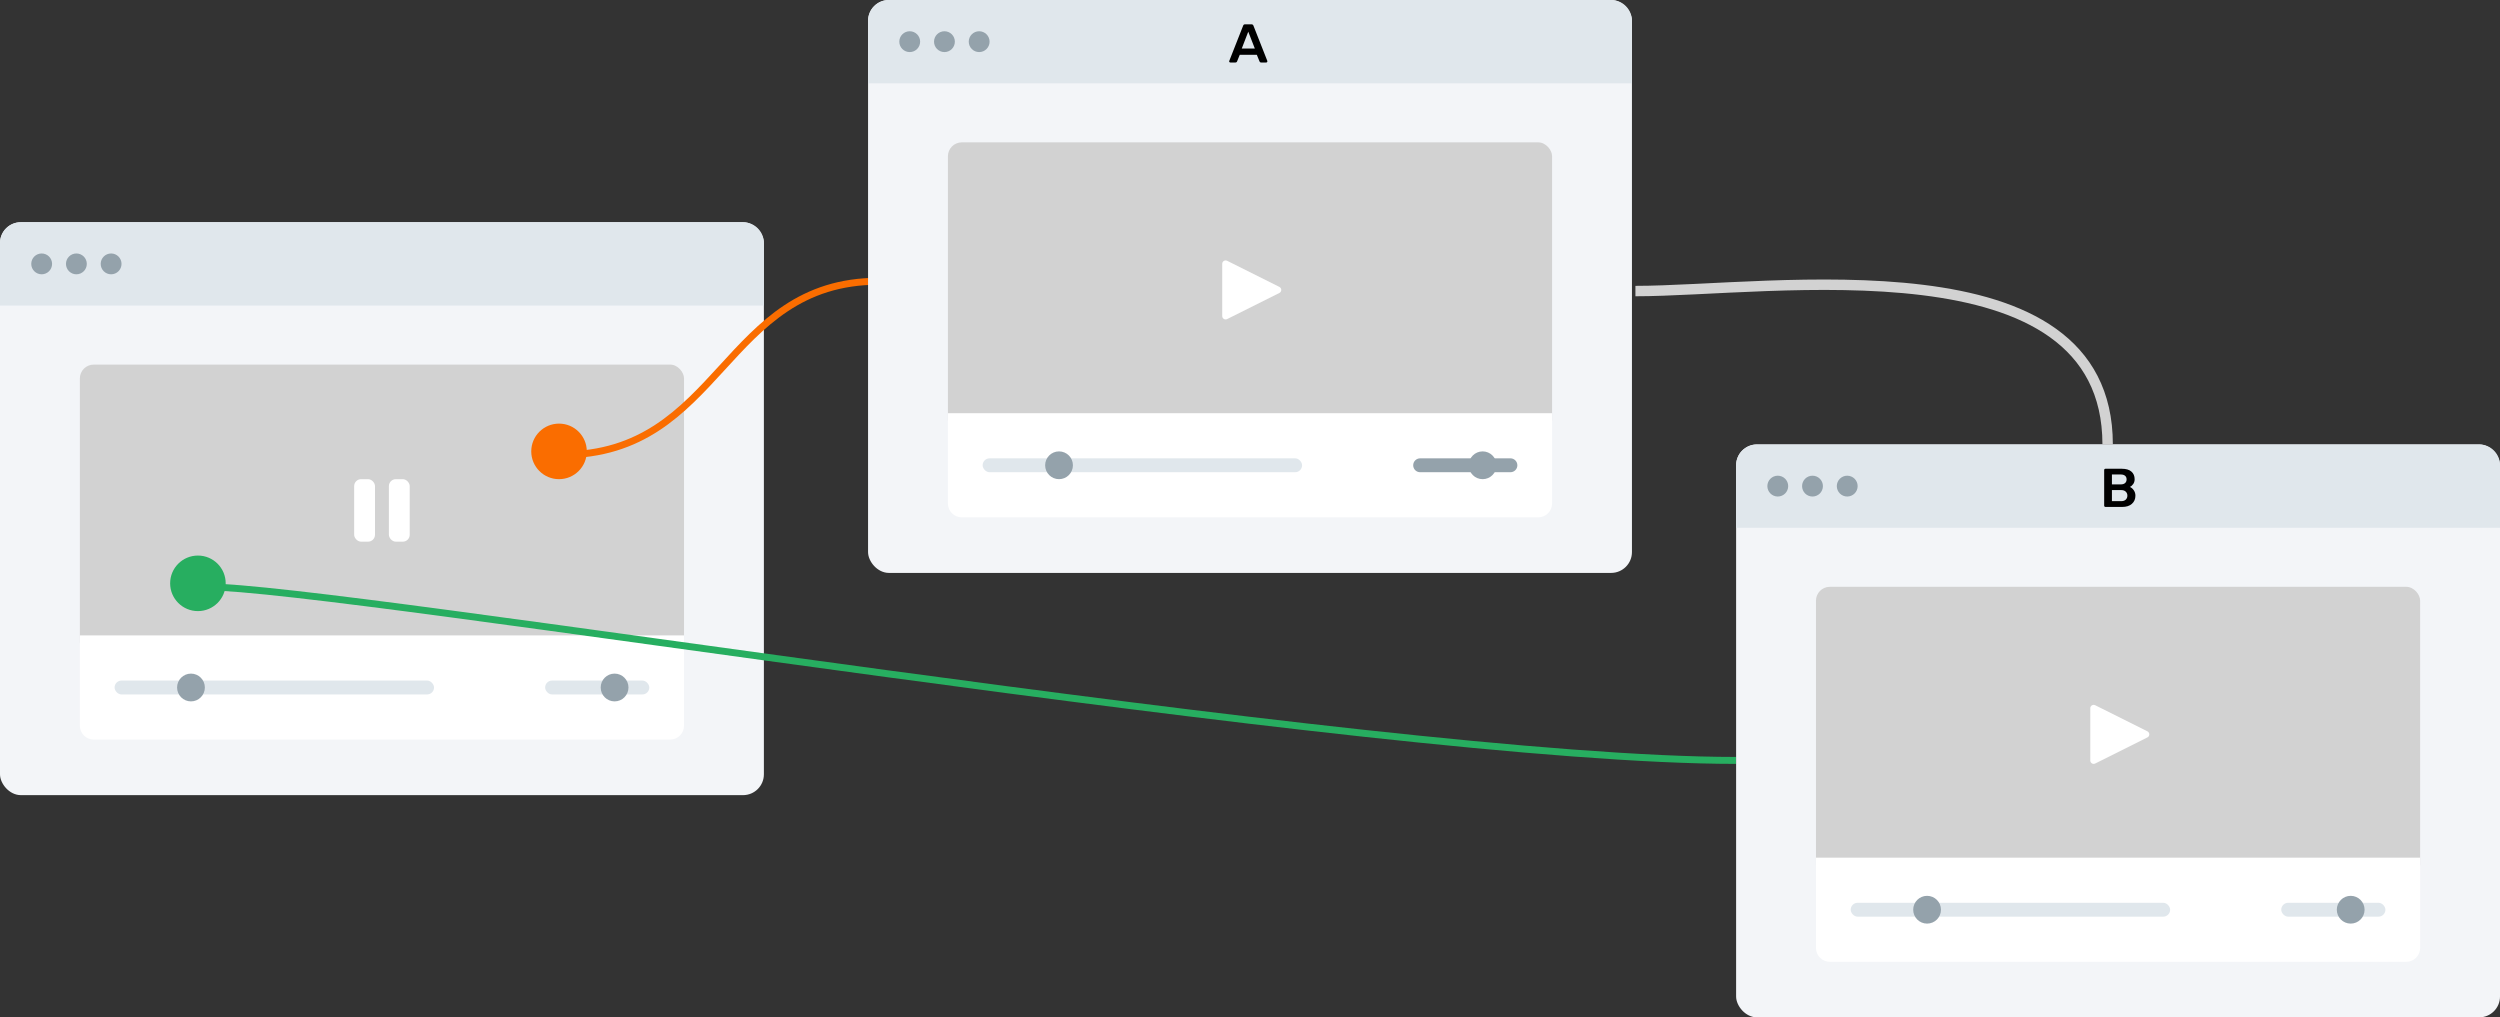 <?xml version="1.0" encoding="UTF-8"?>
<svg width="720px" height="293px" viewBox="0 0 720 293" version="1.1" xmlns="http://www.w3.org/2000/svg" xmlns:xlink="http://www.w3.org/1999/xlink">
    <rect x="0" y="0" width="720" height="293" fill="#333333" stroke="none"/>
    <!-- Generator: Sketch 57.1 (83088) - https://sketch.com -->
    <title>编组 16</title>
    <desc>Created with Sketch.</desc>
    <g id="页面-2----Design-Simple" stroke="none" stroke-width="1" fill="none" fill-rule="evenodd">
        <g id="3" transform="translate(-361, -7424)">
            <g id="编组-16" transform="translate(361, 7424)">
                <rect id="矩形" fill="#F3F5F8" fill-rule="nonzero" x="0" y="64" width="220" height="165" rx="6"></rect>
                <path d="M0,70 C0,66.686 2.686,64 6,64 L214,64 C217.314,64 220,66.686 220,70 L220,88 L0,88 L0,70 Z" id="路径" fill="#E0E7EC" fill-rule="nonzero"></path>
                <path d="M12,79 C13.657,79 15,77.657 15,76 C15,74.343 13.657,73 12,73 C10.343,73 9,74.343 9,76 C9,77.657 10.343,79 12,79 Z M22,79 C23.657,79 25,77.657 25,76 C25,74.343 23.657,73 22,73 C20.343,73 19,74.343 19,76 C19,77.657 20.343,79 22,79 Z M35,76 C35,77.657 33.657,79 32,79 C30.343,79 29,77.657 29,76 C29,74.343 30.343,73 32,73 C33.657,73 35,74.343 35,76 Z" id="形状" fill="#94A2AB"></path>
                <rect id="矩形" fill="#D2D2D2" fill-rule="nonzero" x="23" y="105" width="174" height="84" rx="4"></rect>
                <rect id="矩形" fill="#FFFFFF" fill-rule="nonzero" x="102" y="138" width="6" height="18" rx="2"></rect>
                <rect id="矩形" fill="#FFFFFF" fill-rule="nonzero" x="112" y="138" width="6" height="18" rx="2"></rect>
                <circle id="椭圆形" fill="#FA6D00" fill-rule="nonzero" cx="161" cy="130" r="8"></circle>
                <circle id="椭圆形" fill="#27AE60" fill-rule="nonzero" cx="57" cy="168" r="8"></circle>
                <path d="M162,131 C207.751,131 208.254,81 253,81" id="路径" stroke="#FA6D00" stroke-width="2"></path>
                <path d="M197,209 C197,211.209 195.209,213 193,213 L27,213 C24.791,213 23,211.209 23,209 L23,183 L197,183 L197,209 Z" id="路径" fill="#FFFFFF"></path>
                <rect id="矩形" fill="#E0E7EC" fill-rule="nonzero" x="33" y="196" width="92" height="4" rx="2"></rect>
                <path d="M55,202 C57.209,202 59,200.209 59,198 C59,195.791 57.209,194 55,194 C52.791,194 51,195.791 51,198 C51,200.209 52.791,202 55,202 Z" id="路径" fill="#94A2AB"></path>
                <rect id="矩形" fill="#E0E7EC" fill-rule="nonzero" x="157" y="196" width="30" height="4" rx="2"></rect>
                <path d="M177,202 C179.209,202 181,200.209 181,198 C181,195.791 179.209,194 177,194 C174.791,194 173,195.791 173,198 C173,200.209 174.791,202 177,202 Z" id="路径" fill="#94A2AB"></path>
                <path d="M59,169 C98.5,169 396,219 500,219" id="路径" stroke="#27AE60" stroke-width="2"></path>
                <rect id="矩形" fill="#F3F5F8" fill-rule="nonzero" x="250" y="0" width="220" height="165" rx="6"></rect>
                <path d="M250,6 C250,2.686 252.686,0 256,0 L464,0 C467.314,0 470,2.686 470,6 L470,24 L250,24 L250,6 Z" id="路径" fill="#E0E7EC" fill-rule="nonzero"></path>
                <path d="M262,15 C263.657,15 265,13.657 265,12 C265,10.343 263.657,9 262,9 C260.343,9 259,10.343 259,12 C259,13.657 260.343,15 262,15 Z M272,15 C273.657,15 275,13.657 275,12 C275,10.343 273.657,9 272,9 C270.343,9 269,10.343 269,12 C269,13.657 270.343,15 272,15 Z M285,12 C285,13.657 283.657,15 282,15 C280.343,15 279,13.657 279,12 C279,10.343 280.343,9 282,9 C283.657,9 285,10.343 285,12 Z" id="形状" fill="#94A2AB"></path>
                <path d="M354.348,18 C354.26,18 354.177,17.969 354.099,17.906 C354.033,17.843 354,17.764 354,17.67 L354.033,17.529 L358.026,7.393 C358.103,7.131 358.296,7 358.605,7 L360.411,7 C360.698,7 360.892,7.131 360.991,7.393 L364.983,17.529 C364.995,17.56 365,17.607 365,17.67 C365,17.764 364.967,17.843 364.901,17.906 C364.834,17.969 364.757,18 364.669,18 L363.227,18 C363.083,18 362.974,17.969 362.896,17.906 C362.818,17.843 362.769,17.775 362.747,17.701 L361.968,15.784 L357.048,15.784 L356.27,17.701 C356.182,17.901 356.021,18 355.789,18 L354.348,18 Z M361.389,13.977 L359.5,9.121 L357.628,13.977 L361.389,13.977 Z" id="形状" fill="#000000" fill-rule="nonzero"></path>
                <rect id="矩形" fill="#D2D2D2" fill-rule="nonzero" x="273" y="41" width="174" height="84" rx="4"></rect>
                <path d="M368.461,82.628 C369.18,82.987 369.18,84.013 368.461,84.372 L353.412,91.896 C352.763,92.22 352,91.748 352,91.023 L352,75.977 C352,75.252 352.763,74.78 353.412,75.104 L368.461,82.628 Z" id="路径" fill="#FFFFFF"></path>
                <path d="M447,145 C447,147.209 445.209,149 443,149 L277,149 C274.791,149 273,147.209 273,145 L273,119 L447,119 L447,145 Z" id="路径" fill="#FFFFFF"></path>
                <rect id="矩形" fill="#E0E7EC" fill-rule="nonzero" x="283" y="132" width="92" height="4" rx="2"></rect>
                <path d="M305,130 C307.209,130 309,131.791 309,134 C309,136.209 307.209,138 305,138 C302.791,138 301,136.209 301,134 C301,131.791 302.791,130 305,130 Z M435,132 C436.105,132 437,132.895 437,134 C437,135.105 436.105,136 435,136 L409,136 C407.895,136 407,135.105 407,134 C407,132.895 407.895,132 409,132 L435,132 Z" id="路径-2" fill="#94A2AB"></path>
                <path d="M427,138 C429.209,138 431,136.209 431,134 C431,131.791 429.209,130 427,130 C424.791,130 423,131.791 423,134 C423,136.209 424.791,138 427,138 Z" id="路径" fill="#94A2AB"></path>
                <rect id="矩形" fill="#F3F5F8" fill-rule="nonzero" x="500" y="128" width="220" height="165" rx="6"></rect>
                <path d="M500,134 C500,130.686 502.686,128 506,128 L714,128 C717.314,128 720,130.686 720,134 L720,152 L500,152 L500,134 Z" id="路径" fill="#E0E7EC" fill-rule="nonzero"></path>
                <path d="M512,143 C513.657,143 515,141.657 515,140 C515,138.343 513.657,137 512,137 C510.343,137 509,138.343 509,140 C509,141.657 510.343,143 512,143 Z M522,143 C523.657,143 525,141.657 525,140 C525,138.343 523.657,137 522,137 C520.343,137 519,138.343 519,140 C519,141.657 520.343,143 522,143 Z M535,140 C535,141.657 533.657,143 532,143 C530.343,143 529,141.657 529,140 C529,138.343 530.343,137 532,137 C533.657,137 535,138.343 535,140 Z" id="形状" fill="#94A2AB"></path>
                <path d="M606.386,146 C606.278,146 606.187,145.964 606.112,145.89 C606.037,145.816 606,145.728 606,145.623 L606,135.393 C606,135.278 606.032,135.184 606.096,135.11 C606.171,135.036 606.267,135 606.386,135 L611.046,135 C612.3,135 613.232,135.272 613.843,135.817 C614.464,136.351 614.775,137.085 614.775,138.017 C614.775,138.562 614.635,139.028 614.357,139.416 C614.089,139.793 613.773,140.065 613.409,140.233 C613.859,140.432 614.234,140.756 614.534,141.207 C614.844,141.658 615,142.171 615,142.747 C615,143.721 614.663,144.507 613.987,145.104 C613.323,145.701 612.385,146 611.175,146 L606.386,146 Z M610.757,139.51 C611.314,139.51 611.737,139.379 612.027,139.117 C612.316,138.855 612.461,138.504 612.461,138.064 C612.461,137.613 612.316,137.268 612.027,137.027 C611.737,136.776 611.314,136.65 610.757,136.65 L608.234,136.65 L608.234,139.51 L610.757,139.51 Z M610.918,144.334 C611.474,144.334 611.908,144.188 612.22,143.894 C612.53,143.591 612.686,143.208 612.686,142.747 C612.686,142.276 612.53,141.894 612.22,141.6 C611.908,141.297 611.474,141.144 610.918,141.144 L608.234,141.144 L608.234,144.334 L610.918,144.334 Z" id="形状" fill="#000000" fill-rule="nonzero"></path>
                <rect id="矩形" fill="#D2D2D2" fill-rule="nonzero" x="523" y="169" width="174" height="84" rx="4"></rect>
                <path d="M618.461,210.627 C619.18,210.987 619.18,212.013 618.461,212.372 L603.412,219.896 C602.763,220.22 602,219.748 602,219.024 L602,203.977 C602,203.251 602.763,202.78 603.412,203.104 L618.461,210.627 Z" id="路径" fill="#FFFFFF"></path>
                <path d="M697,273 C697,275.209 695.209,277 693,277 L527,277 C524.791,277 523,275.209 523,273 L523,247 L697,247 L697,273 Z" id="路径" fill="#FFFFFF"></path>
                <rect id="矩形" fill="#E0E7EC" fill-rule="nonzero" x="533" y="260" width="92" height="4" rx="2"></rect>
                <path d="M555,266 C557.209,266 559,264.209 559,262 C559,259.791 557.209,258 555,258 C552.791,258 551,259.791 551,262 C551,264.209 552.791,266 555,266 Z" id="路径" fill="#94A2AB"></path>
                <rect id="矩形" fill="#E0E7EC" fill-rule="nonzero" x="657" y="260" width="30" height="4" rx="2"></rect>
                <path d="M677,266 C679.209,266 681,264.209 681,262 C681,259.791 679.209,258 677,258 C674.791,258 673,259.791 673,262 C673,264.209 674.791,266 677,266 Z" id="路径" fill="#94A2AB"></path>
                <path d="M471,83.826 C510.144,83.826 607,68.265 607,128" id="路径" stroke="#D2D2D2" stroke-width="3"></path>
            </g>
        </g>
    </g>
</svg>